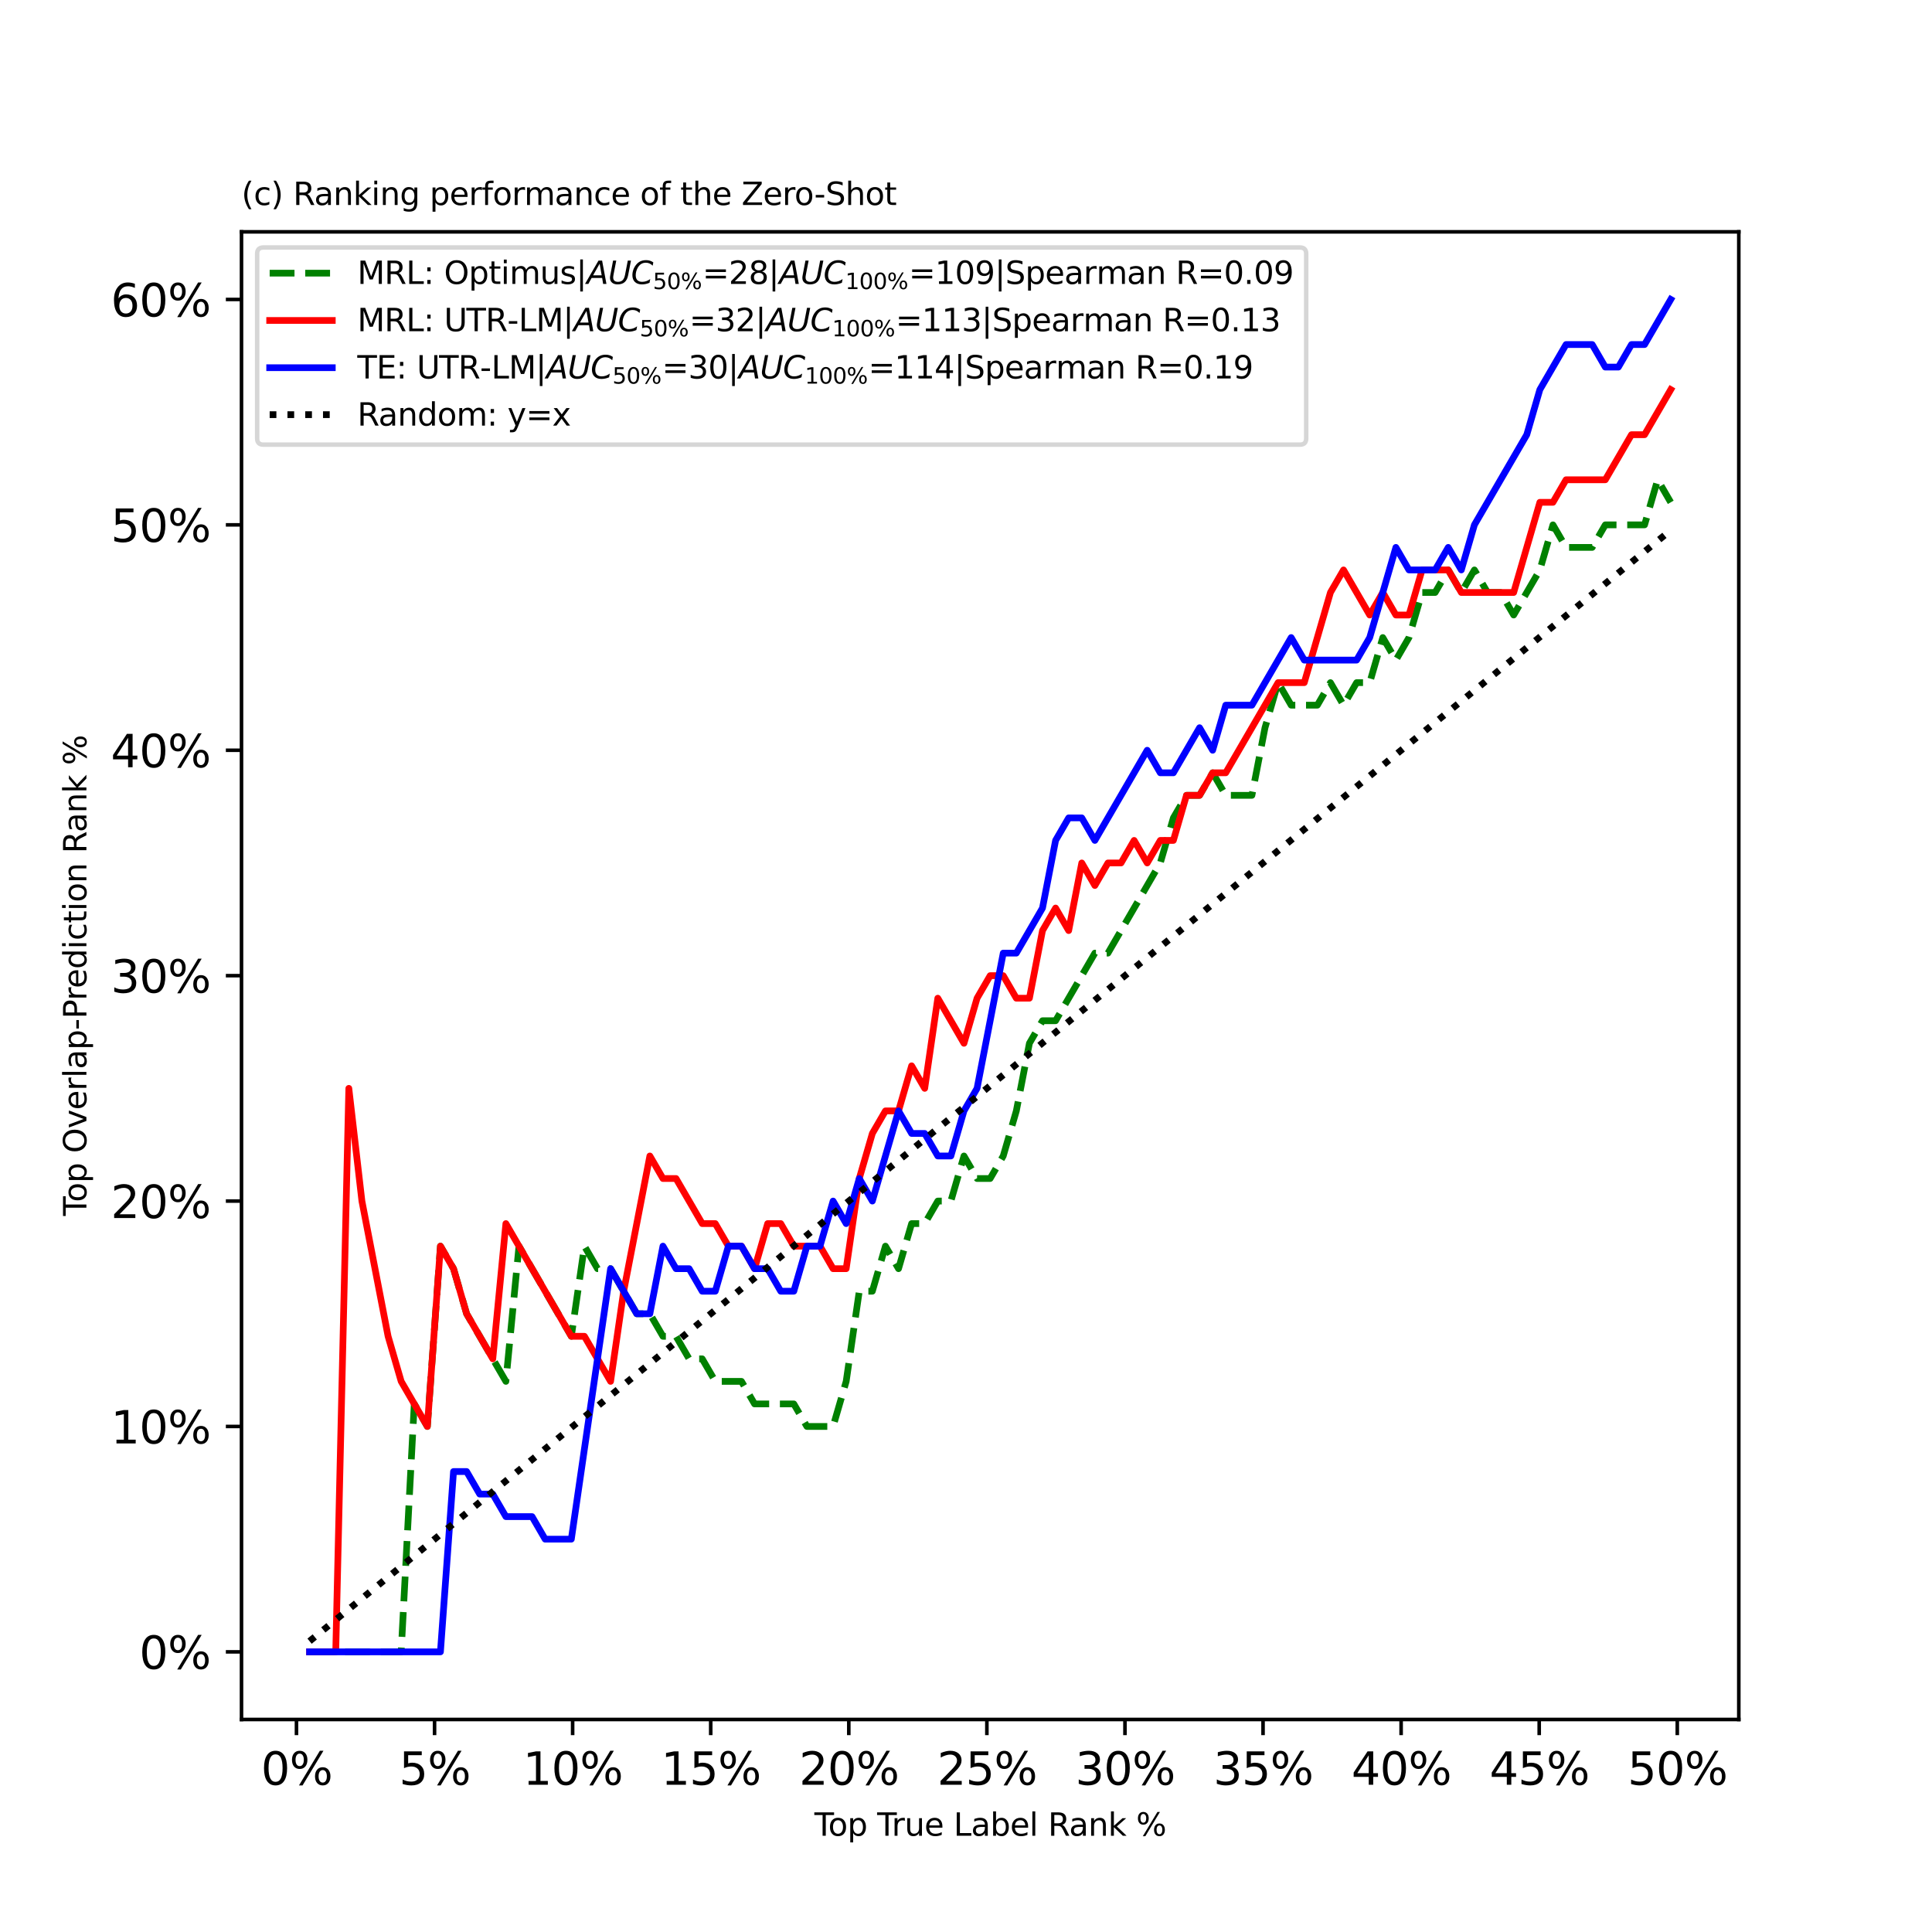 <?xml version="1.0" encoding="utf-8" standalone="no"?>
<!DOCTYPE svg PUBLIC "-//W3C//DTD SVG 1.1//EN"
  "http://www.w3.org/Graphics/SVG/1.1/DTD/svg11.dtd">
<svg xmlns:xlink="http://www.w3.org/1999/xlink" width="432pt" height="432pt" viewBox="0 0 432 432" xmlns="http://www.w3.org/2000/svg" version="1.1">
 <defs>
  <style type="text/css">*{stroke-linejoin: round; stroke-linecap: butt}</style>
 </defs>
 <g id="figure_1">
  <g id="patch_1">
   <path d="M 0 432 
L 432 432 
L 432 0 
L 0 0 
z
" style="fill: #ffffff"/>
  </g>
  <g id="axes_1">
   <g id="patch_2">
    <path d="M 54 384.48 
L 388.8 384.48 
L 388.8 51.84 
L 54 51.84 
z
" style="fill: #ffffff"/>
   </g>
   <g id="matplotlib.axis_1">
    <g id="xtick_1">
     <g id="line2d_1">
      <defs>
       <path id="m6f7ad801b4" d="M 0 0 
L 0 3.5 
" style="stroke: #000000; stroke-width: 0.8"/>
      </defs>
      <g>
       <use xlink:href="#m6f7ad801b4" x="66.292" y="384.48" style="stroke: #000000; stroke-width: 0.8"/>
      </g>
     </g>
     <g id="text_1">
      <!-- 0% -->
      <g transform="translate(58.36 399.078) scale(0.1 -0.1)">
       <defs>
        <path id="DejaVuSans-30" d="M 2034 4250 
Q 1547 4250 1301 3770 
Q 1056 3291 1056 2328 
Q 1056 1369 1301 889 
Q 1547 409 2034 409 
Q 2525 409 2770 889 
Q 3016 1369 3016 2328 
Q 3016 3291 2770 3770 
Q 2525 4250 2034 4250 
z
M 2034 4750 
Q 2819 4750 3233 4129 
Q 3647 3509 3647 2328 
Q 3647 1150 3233 529 
Q 2819 -91 2034 -91 
Q 1250 -91 836 529 
Q 422 1150 422 2328 
Q 422 3509 836 4129 
Q 1250 4750 2034 4750 
z
" transform="scale(0.016)"/>
        <path id="DejaVuSans-25" d="M 4653 2053 
Q 4381 2053 4226 1822 
Q 4072 1591 4072 1178 
Q 4072 772 4226 539 
Q 4381 306 4653 306 
Q 4919 306 5073 539 
Q 5228 772 5228 1178 
Q 5228 1588 5073 1820 
Q 4919 2053 4653 2053 
z
M 4653 2450 
Q 5147 2450 5437 2106 
Q 5728 1763 5728 1178 
Q 5728 594 5436 251 
Q 5144 -91 4653 -91 
Q 4153 -91 3862 251 
Q 3572 594 3572 1178 
Q 3572 1766 3864 2108 
Q 4156 2450 4653 2450 
z
M 1428 4353 
Q 1159 4353 1004 4120 
Q 850 3888 850 3481 
Q 850 3069 1003 2837 
Q 1156 2606 1428 2606 
Q 1700 2606 1854 2837 
Q 2009 3069 2009 3481 
Q 2009 3884 1853 4118 
Q 1697 4353 1428 4353 
z
M 4250 4750 
L 4750 4750 
L 1831 -91 
L 1331 -91 
L 4250 4750 
z
M 1428 4750 
Q 1922 4750 2215 4408 
Q 2509 4066 2509 3481 
Q 2509 2891 2217 2550 
Q 1925 2209 1428 2209 
Q 931 2209 642 2551 
Q 353 2894 353 3481 
Q 353 4063 643 4406 
Q 934 4750 1428 4750 
z
" transform="scale(0.016)"/>
       </defs>
       <use xlink:href="#DejaVuSans-30"/>
       <use xlink:href="#DejaVuSans-25" x="63.623"/>
      </g>
     </g>
    </g>
    <g id="xtick_2">
     <g id="line2d_2">
      <g>
       <use xlink:href="#m6f7ad801b4" x="97.167" y="384.48" style="stroke: #000000; stroke-width: 0.8"/>
      </g>
     </g>
     <g id="text_2">
      <!-- 5% -->
      <g transform="translate(89.235 399.078) scale(0.1 -0.1)">
       <defs>
        <path id="DejaVuSans-35" d="M 691 4666 
L 3169 4666 
L 3169 4134 
L 1269 4134 
L 1269 2991 
Q 1406 3038 1543 3061 
Q 1681 3084 1819 3084 
Q 2600 3084 3056 2656 
Q 3513 2228 3513 1497 
Q 3513 744 3044 326 
Q 2575 -91 1722 -91 
Q 1428 -91 1123 -41 
Q 819 9 494 109 
L 494 744 
Q 775 591 1075 516 
Q 1375 441 1709 441 
Q 2250 441 2565 725 
Q 2881 1009 2881 1497 
Q 2881 1984 2565 2268 
Q 2250 2553 1709 2553 
Q 1456 2553 1204 2497 
Q 953 2441 691 2322 
L 691 4666 
z
" transform="scale(0.016)"/>
       </defs>
       <use xlink:href="#DejaVuSans-35"/>
       <use xlink:href="#DejaVuSans-25" x="63.623"/>
      </g>
     </g>
    </g>
    <g id="xtick_3">
     <g id="line2d_3">
      <g>
       <use xlink:href="#m6f7ad801b4" x="128.042" y="384.48" style="stroke: #000000; stroke-width: 0.8"/>
      </g>
     </g>
     <g id="text_3">
      <!-- 10% -->
      <g transform="translate(116.929 399.078) scale(0.1 -0.1)">
       <defs>
        <path id="DejaVuSans-31" d="M 794 531 
L 1825 531 
L 1825 4091 
L 703 3866 
L 703 4441 
L 1819 4666 
L 2450 4666 
L 2450 531 
L 3481 531 
L 3481 0 
L 794 0 
L 794 531 
z
" transform="scale(0.016)"/>
       </defs>
       <use xlink:href="#DejaVuSans-31"/>
       <use xlink:href="#DejaVuSans-30" x="63.623"/>
       <use xlink:href="#DejaVuSans-25" x="127.246"/>
      </g>
     </g>
    </g>
    <g id="xtick_4">
     <g id="line2d_4">
      <g>
       <use xlink:href="#m6f7ad801b4" x="158.918" y="384.48" style="stroke: #000000; stroke-width: 0.8"/>
      </g>
     </g>
     <g id="text_4">
      <!-- 15% -->
      <g transform="translate(147.804 399.078) scale(0.1 -0.1)">
       <use xlink:href="#DejaVuSans-31"/>
       <use xlink:href="#DejaVuSans-35" x="63.623"/>
       <use xlink:href="#DejaVuSans-25" x="127.246"/>
      </g>
     </g>
    </g>
    <g id="xtick_5">
     <g id="line2d_5">
      <g>
       <use xlink:href="#m6f7ad801b4" x="189.793" y="384.48" style="stroke: #000000; stroke-width: 0.8"/>
      </g>
     </g>
     <g id="text_5">
      <!-- 20% -->
      <g transform="translate(178.68 399.078) scale(0.1 -0.1)">
       <defs>
        <path id="DejaVuSans-32" d="M 1228 531 
L 3431 531 
L 3431 0 
L 469 0 
L 469 531 
Q 828 903 1448 1529 
Q 2069 2156 2228 2338 
Q 2531 2678 2651 2914 
Q 2772 3150 2772 3378 
Q 2772 3750 2511 3984 
Q 2250 4219 1831 4219 
Q 1534 4219 1204 4116 
Q 875 4013 500 3803 
L 500 4441 
Q 881 4594 1212 4672 
Q 1544 4750 1819 4750 
Q 2544 4750 2975 4387 
Q 3406 4025 3406 3419 
Q 3406 3131 3298 2873 
Q 3191 2616 2906 2266 
Q 2828 2175 2409 1742 
Q 1991 1309 1228 531 
z
" transform="scale(0.016)"/>
       </defs>
       <use xlink:href="#DejaVuSans-32"/>
       <use xlink:href="#DejaVuSans-30" x="63.623"/>
       <use xlink:href="#DejaVuSans-25" x="127.246"/>
      </g>
     </g>
    </g>
    <g id="xtick_6">
     <g id="line2d_6">
      <g>
       <use xlink:href="#m6f7ad801b4" x="220.668" y="384.48" style="stroke: #000000; stroke-width: 0.8"/>
      </g>
     </g>
     <g id="text_6">
      <!-- 25% -->
      <g transform="translate(209.555 399.078) scale(0.1 -0.1)">
       <use xlink:href="#DejaVuSans-32"/>
       <use xlink:href="#DejaVuSans-35" x="63.623"/>
       <use xlink:href="#DejaVuSans-25" x="127.246"/>
      </g>
     </g>
    </g>
    <g id="xtick_7">
     <g id="line2d_7">
      <g>
       <use xlink:href="#m6f7ad801b4" x="251.544" y="384.48" style="stroke: #000000; stroke-width: 0.8"/>
      </g>
     </g>
     <g id="text_7">
      <!-- 30% -->
      <g transform="translate(240.43 399.078) scale(0.1 -0.1)">
       <defs>
        <path id="DejaVuSans-33" d="M 2597 2516 
Q 3050 2419 3304 2112 
Q 3559 1806 3559 1356 
Q 3559 666 3084 287 
Q 2609 -91 1734 -91 
Q 1441 -91 1130 -33 
Q 819 25 488 141 
L 488 750 
Q 750 597 1062 519 
Q 1375 441 1716 441 
Q 2309 441 2620 675 
Q 2931 909 2931 1356 
Q 2931 1769 2642 2001 
Q 2353 2234 1838 2234 
L 1294 2234 
L 1294 2753 
L 1863 2753 
Q 2328 2753 2575 2939 
Q 2822 3125 2822 3475 
Q 2822 3834 2567 4026 
Q 2313 4219 1838 4219 
Q 1578 4219 1281 4162 
Q 984 4106 628 3988 
L 628 4550 
Q 988 4650 1302 4700 
Q 1616 4750 1894 4750 
Q 2613 4750 3031 4423 
Q 3450 4097 3450 3541 
Q 3450 3153 3228 2886 
Q 3006 2619 2597 2516 
z
" transform="scale(0.016)"/>
       </defs>
       <use xlink:href="#DejaVuSans-33"/>
       <use xlink:href="#DejaVuSans-30" x="63.623"/>
       <use xlink:href="#DejaVuSans-25" x="127.246"/>
      </g>
     </g>
    </g>
    <g id="xtick_8">
     <g id="line2d_8">
      <g>
       <use xlink:href="#m6f7ad801b4" x="282.419" y="384.48" style="stroke: #000000; stroke-width: 0.8"/>
      </g>
     </g>
     <g id="text_8">
      <!-- 35% -->
      <g transform="translate(271.306 399.078) scale(0.1 -0.1)">
       <use xlink:href="#DejaVuSans-33"/>
       <use xlink:href="#DejaVuSans-35" x="63.623"/>
       <use xlink:href="#DejaVuSans-25" x="127.246"/>
      </g>
     </g>
    </g>
    <g id="xtick_9">
     <g id="line2d_9">
      <g>
       <use xlink:href="#m6f7ad801b4" x="313.294" y="384.48" style="stroke: #000000; stroke-width: 0.8"/>
      </g>
     </g>
     <g id="text_9">
      <!-- 40% -->
      <g transform="translate(302.181 399.078) scale(0.1 -0.1)">
       <defs>
        <path id="DejaVuSans-34" d="M 2419 4116 
L 825 1625 
L 2419 1625 
L 2419 4116 
z
M 2253 4666 
L 3047 4666 
L 3047 1625 
L 3713 1625 
L 3713 1100 
L 3047 1100 
L 3047 0 
L 2419 0 
L 2419 1100 
L 313 1100 
L 313 1709 
L 2253 4666 
z
" transform="scale(0.016)"/>
       </defs>
       <use xlink:href="#DejaVuSans-34"/>
       <use xlink:href="#DejaVuSans-30" x="63.623"/>
       <use xlink:href="#DejaVuSans-25" x="127.246"/>
      </g>
     </g>
    </g>
    <g id="xtick_10">
     <g id="line2d_10">
      <g>
       <use xlink:href="#m6f7ad801b4" x="344.17" y="384.48" style="stroke: #000000; stroke-width: 0.8"/>
      </g>
     </g>
     <g id="text_10">
      <!-- 45% -->
      <g transform="translate(333.056 399.078) scale(0.1 -0.1)">
       <use xlink:href="#DejaVuSans-34"/>
       <use xlink:href="#DejaVuSans-35" x="63.623"/>
       <use xlink:href="#DejaVuSans-25" x="127.246"/>
      </g>
     </g>
    </g>
    <g id="xtick_11">
     <g id="line2d_11">
      <g>
       <use xlink:href="#m6f7ad801b4" x="375.045" y="384.48" style="stroke: #000000; stroke-width: 0.8"/>
      </g>
     </g>
     <g id="text_11">
      <!-- 50% -->
      <g transform="translate(363.932 399.078) scale(0.1 -0.1)">
       <use xlink:href="#DejaVuSans-35"/>
       <use xlink:href="#DejaVuSans-30" x="63.623"/>
       <use xlink:href="#DejaVuSans-25" x="127.246"/>
      </g>
     </g>
    </g>
    <g id="text_12">
     <!-- Top True Label Rank % -->
     <g transform="translate(182.101 410.477) scale(0.07 -0.07)">
      <defs>
       <path id="DejaVuSans-54" d="M -19 4666 
L 3928 4666 
L 3928 4134 
L 2272 4134 
L 2272 0 
L 1638 0 
L 1638 4134 
L -19 4134 
L -19 4666 
z
" transform="scale(0.016)"/>
       <path id="DejaVuSans-6f" d="M 1959 3097 
Q 1497 3097 1228 2736 
Q 959 2375 959 1747 
Q 959 1119 1226 758 
Q 1494 397 1959 397 
Q 2419 397 2687 759 
Q 2956 1122 2956 1747 
Q 2956 2369 2687 2733 
Q 2419 3097 1959 3097 
z
M 1959 3584 
Q 2709 3584 3137 3096 
Q 3566 2609 3566 1747 
Q 3566 888 3137 398 
Q 2709 -91 1959 -91 
Q 1206 -91 779 398 
Q 353 888 353 1747 
Q 353 2609 779 3096 
Q 1206 3584 1959 3584 
z
" transform="scale(0.016)"/>
       <path id="DejaVuSans-70" d="M 1159 525 
L 1159 -1331 
L 581 -1331 
L 581 3500 
L 1159 3500 
L 1159 2969 
Q 1341 3281 1617 3432 
Q 1894 3584 2278 3584 
Q 2916 3584 3314 3078 
Q 3713 2572 3713 1747 
Q 3713 922 3314 415 
Q 2916 -91 2278 -91 
Q 1894 -91 1617 61 
Q 1341 213 1159 525 
z
M 3116 1747 
Q 3116 2381 2855 2742 
Q 2594 3103 2138 3103 
Q 1681 3103 1420 2742 
Q 1159 2381 1159 1747 
Q 1159 1113 1420 752 
Q 1681 391 2138 391 
Q 2594 391 2855 752 
Q 3116 1113 3116 1747 
z
" transform="scale(0.016)"/>
       <path id="DejaVuSans-20" transform="scale(0.016)"/>
       <path id="DejaVuSans-72" d="M 2631 2963 
Q 2534 3019 2420 3045 
Q 2306 3072 2169 3072 
Q 1681 3072 1420 2755 
Q 1159 2438 1159 1844 
L 1159 0 
L 581 0 
L 581 3500 
L 1159 3500 
L 1159 2956 
Q 1341 3275 1631 3429 
Q 1922 3584 2338 3584 
Q 2397 3584 2469 3576 
Q 2541 3569 2628 3553 
L 2631 2963 
z
" transform="scale(0.016)"/>
       <path id="DejaVuSans-75" d="M 544 1381 
L 544 3500 
L 1119 3500 
L 1119 1403 
Q 1119 906 1312 657 
Q 1506 409 1894 409 
Q 2359 409 2629 706 
Q 2900 1003 2900 1516 
L 2900 3500 
L 3475 3500 
L 3475 0 
L 2900 0 
L 2900 538 
Q 2691 219 2414 64 
Q 2138 -91 1772 -91 
Q 1169 -91 856 284 
Q 544 659 544 1381 
z
M 1991 3584 
L 1991 3584 
z
" transform="scale(0.016)"/>
       <path id="DejaVuSans-65" d="M 3597 1894 
L 3597 1613 
L 953 1613 
Q 991 1019 1311 708 
Q 1631 397 2203 397 
Q 2534 397 2845 478 
Q 3156 559 3463 722 
L 3463 178 
Q 3153 47 2828 -22 
Q 2503 -91 2169 -91 
Q 1331 -91 842 396 
Q 353 884 353 1716 
Q 353 2575 817 3079 
Q 1281 3584 2069 3584 
Q 2775 3584 3186 3129 
Q 3597 2675 3597 1894 
z
M 3022 2063 
Q 3016 2534 2758 2815 
Q 2500 3097 2075 3097 
Q 1594 3097 1305 2825 
Q 1016 2553 972 2059 
L 3022 2063 
z
" transform="scale(0.016)"/>
       <path id="DejaVuSans-4c" d="M 628 4666 
L 1259 4666 
L 1259 531 
L 3531 531 
L 3531 0 
L 628 0 
L 628 4666 
z
" transform="scale(0.016)"/>
       <path id="DejaVuSans-61" d="M 2194 1759 
Q 1497 1759 1228 1600 
Q 959 1441 959 1056 
Q 959 750 1161 570 
Q 1363 391 1709 391 
Q 2188 391 2477 730 
Q 2766 1069 2766 1631 
L 2766 1759 
L 2194 1759 
z
M 3341 1997 
L 3341 0 
L 2766 0 
L 2766 531 
Q 2569 213 2275 61 
Q 1981 -91 1556 -91 
Q 1019 -91 701 211 
Q 384 513 384 1019 
Q 384 1609 779 1909 
Q 1175 2209 1959 2209 
L 2766 2209 
L 2766 2266 
Q 2766 2663 2505 2880 
Q 2244 3097 1772 3097 
Q 1472 3097 1187 3025 
Q 903 2953 641 2809 
L 641 3341 
Q 956 3463 1253 3523 
Q 1550 3584 1831 3584 
Q 2591 3584 2966 3190 
Q 3341 2797 3341 1997 
z
" transform="scale(0.016)"/>
       <path id="DejaVuSans-62" d="M 3116 1747 
Q 3116 2381 2855 2742 
Q 2594 3103 2138 3103 
Q 1681 3103 1420 2742 
Q 1159 2381 1159 1747 
Q 1159 1113 1420 752 
Q 1681 391 2138 391 
Q 2594 391 2855 752 
Q 3116 1113 3116 1747 
z
M 1159 2969 
Q 1341 3281 1617 3432 
Q 1894 3584 2278 3584 
Q 2916 3584 3314 3078 
Q 3713 2572 3713 1747 
Q 3713 922 3314 415 
Q 2916 -91 2278 -91 
Q 1894 -91 1617 61 
Q 1341 213 1159 525 
L 1159 0 
L 581 0 
L 581 4863 
L 1159 4863 
L 1159 2969 
z
" transform="scale(0.016)"/>
       <path id="DejaVuSans-6c" d="M 603 4863 
L 1178 4863 
L 1178 0 
L 603 0 
L 603 4863 
z
" transform="scale(0.016)"/>
       <path id="DejaVuSans-52" d="M 2841 2188 
Q 3044 2119 3236 1894 
Q 3428 1669 3622 1275 
L 4263 0 
L 3584 0 
L 2988 1197 
Q 2756 1666 2539 1819 
Q 2322 1972 1947 1972 
L 1259 1972 
L 1259 0 
L 628 0 
L 628 4666 
L 2053 4666 
Q 2853 4666 3247 4331 
Q 3641 3997 3641 3322 
Q 3641 2881 3436 2590 
Q 3231 2300 2841 2188 
z
M 1259 4147 
L 1259 2491 
L 2053 2491 
Q 2509 2491 2742 2702 
Q 2975 2913 2975 3322 
Q 2975 3731 2742 3939 
Q 2509 4147 2053 4147 
L 1259 4147 
z
" transform="scale(0.016)"/>
       <path id="DejaVuSans-6e" d="M 3513 2113 
L 3513 0 
L 2938 0 
L 2938 2094 
Q 2938 2591 2744 2837 
Q 2550 3084 2163 3084 
Q 1697 3084 1428 2787 
Q 1159 2491 1159 1978 
L 1159 0 
L 581 0 
L 581 3500 
L 1159 3500 
L 1159 2956 
Q 1366 3272 1645 3428 
Q 1925 3584 2291 3584 
Q 2894 3584 3203 3211 
Q 3513 2838 3513 2113 
z
" transform="scale(0.016)"/>
       <path id="DejaVuSans-6b" d="M 581 4863 
L 1159 4863 
L 1159 1991 
L 2875 3500 
L 3609 3500 
L 1753 1863 
L 3688 0 
L 2938 0 
L 1159 1709 
L 1159 0 
L 581 0 
L 581 4863 
z
" transform="scale(0.016)"/>
      </defs>
      <use xlink:href="#DejaVuSans-54"/>
      <use xlink:href="#DejaVuSans-6f" x="44.084"/>
      <use xlink:href="#DejaVuSans-70" x="105.266"/>
      <use xlink:href="#DejaVuSans-20" x="168.742"/>
      <use xlink:href="#DejaVuSans-54" x="200.529"/>
      <use xlink:href="#DejaVuSans-72" x="246.863"/>
      <use xlink:href="#DejaVuSans-75" x="287.977"/>
      <use xlink:href="#DejaVuSans-65" x="351.355"/>
      <use xlink:href="#DejaVuSans-20" x="412.879"/>
      <use xlink:href="#DejaVuSans-4c" x="444.666"/>
      <use xlink:href="#DejaVuSans-61" x="500.379"/>
      <use xlink:href="#DejaVuSans-62" x="561.658"/>
      <use xlink:href="#DejaVuSans-65" x="625.135"/>
      <use xlink:href="#DejaVuSans-6c" x="686.658"/>
      <use xlink:href="#DejaVuSans-20" x="714.441"/>
      <use xlink:href="#DejaVuSans-52" x="746.229"/>
      <use xlink:href="#DejaVuSans-61" x="813.461"/>
      <use xlink:href="#DejaVuSans-6e" x="874.74"/>
      <use xlink:href="#DejaVuSans-6b" x="938.119"/>
      <use xlink:href="#DejaVuSans-20" x="996.029"/>
      <use xlink:href="#DejaVuSans-25" x="1027.816"/>
     </g>
    </g>
   </g>
   <g id="matplotlib.axis_2">
    <g id="ytick_1">
     <g id="line2d_12">
      <defs>
       <path id="m29a19bc149" d="M 0 0 
L -3.5 0 
" style="stroke: #000000; stroke-width: 0.8"/>
      </defs>
      <g>
       <use xlink:href="#m29a19bc149" x="54" y="369.36" style="stroke: #000000; stroke-width: 0.8"/>
      </g>
     </g>
     <g id="text_13">
      <!-- 0% -->
      <g transform="translate(31.136 373.159) scale(0.1 -0.1)">
       <use xlink:href="#DejaVuSans-30"/>
       <use xlink:href="#DejaVuSans-25" x="63.623"/>
      </g>
     </g>
    </g>
    <g id="ytick_2">
     <g id="line2d_13">
      <g>
       <use xlink:href="#m29a19bc149" x="54" y="318.96" style="stroke: #000000; stroke-width: 0.8"/>
      </g>
     </g>
     <g id="text_14">
      <!-- 10% -->
      <g transform="translate(24.773 322.759) scale(0.1 -0.1)">
       <use xlink:href="#DejaVuSans-31"/>
       <use xlink:href="#DejaVuSans-30" x="63.623"/>
       <use xlink:href="#DejaVuSans-25" x="127.246"/>
      </g>
     </g>
    </g>
    <g id="ytick_3">
     <g id="line2d_14">
      <g>
       <use xlink:href="#m29a19bc149" x="54" y="268.56" style="stroke: #000000; stroke-width: 0.8"/>
      </g>
     </g>
     <g id="text_15">
      <!-- 20% -->
      <g transform="translate(24.773 272.359) scale(0.1 -0.1)">
       <use xlink:href="#DejaVuSans-32"/>
       <use xlink:href="#DejaVuSans-30" x="63.623"/>
       <use xlink:href="#DejaVuSans-25" x="127.246"/>
      </g>
     </g>
    </g>
    <g id="ytick_4">
     <g id="line2d_15">
      <g>
       <use xlink:href="#m29a19bc149" x="54" y="218.16" style="stroke: #000000; stroke-width: 0.8"/>
      </g>
     </g>
     <g id="text_16">
      <!-- 30% -->
      <g transform="translate(24.773 221.959) scale(0.1 -0.1)">
       <use xlink:href="#DejaVuSans-33"/>
       <use xlink:href="#DejaVuSans-30" x="63.623"/>
       <use xlink:href="#DejaVuSans-25" x="127.246"/>
      </g>
     </g>
    </g>
    <g id="ytick_5">
     <g id="line2d_16">
      <g>
       <use xlink:href="#m29a19bc149" x="54" y="167.76" style="stroke: #000000; stroke-width: 0.8"/>
      </g>
     </g>
     <g id="text_17">
      <!-- 40% -->
      <g transform="translate(24.773 171.559) scale(0.1 -0.1)">
       <use xlink:href="#DejaVuSans-34"/>
       <use xlink:href="#DejaVuSans-30" x="63.623"/>
       <use xlink:href="#DejaVuSans-25" x="127.246"/>
      </g>
     </g>
    </g>
    <g id="ytick_6">
     <g id="line2d_17">
      <g>
       <use xlink:href="#m29a19bc149" x="54" y="117.36" style="stroke: #000000; stroke-width: 0.8"/>
      </g>
     </g>
     <g id="text_18">
      <!-- 50% -->
      <g transform="translate(24.773 121.159) scale(0.1 -0.1)">
       <use xlink:href="#DejaVuSans-35"/>
       <use xlink:href="#DejaVuSans-30" x="63.623"/>
       <use xlink:href="#DejaVuSans-25" x="127.246"/>
      </g>
     </g>
    </g>
    <g id="ytick_7">
     <g id="line2d_18">
      <g>
       <use xlink:href="#m29a19bc149" x="54" y="66.96" style="stroke: #000000; stroke-width: 0.8"/>
      </g>
     </g>
     <g id="text_19">
      <!-- 60% -->
      <g transform="translate(24.773 70.759) scale(0.1 -0.1)">
       <defs>
        <path id="DejaVuSans-36" d="M 2113 2584 
Q 1688 2584 1439 2293 
Q 1191 2003 1191 1497 
Q 1191 994 1439 701 
Q 1688 409 2113 409 
Q 2538 409 2786 701 
Q 3034 994 3034 1497 
Q 3034 2003 2786 2293 
Q 2538 2584 2113 2584 
z
M 3366 4563 
L 3366 3988 
Q 3128 4100 2886 4159 
Q 2644 4219 2406 4219 
Q 1781 4219 1451 3797 
Q 1122 3375 1075 2522 
Q 1259 2794 1537 2939 
Q 1816 3084 2150 3084 
Q 2853 3084 3261 2657 
Q 3669 2231 3669 1497 
Q 3669 778 3244 343 
Q 2819 -91 2113 -91 
Q 1303 -91 875 529 
Q 447 1150 447 2328 
Q 447 3434 972 4092 
Q 1497 4750 2381 4750 
Q 2619 4750 2861 4703 
Q 3103 4656 3366 4563 
z
" transform="scale(0.016)"/>
       </defs>
       <use xlink:href="#DejaVuSans-36"/>
       <use xlink:href="#DejaVuSans-30" x="63.623"/>
       <use xlink:href="#DejaVuSans-25" x="127.246"/>
      </g>
     </g>
    </g>
    <g id="text_20">
     <!-- Top Overlap-Prediction Rank % -->
     <g transform="translate(19.318 271.878) rotate(-90) scale(0.07 -0.07)">
      <defs>
       <path id="DejaVuSans-4f" d="M 2522 4238 
Q 1834 4238 1429 3725 
Q 1025 3213 1025 2328 
Q 1025 1447 1429 934 
Q 1834 422 2522 422 
Q 3209 422 3611 934 
Q 4013 1447 4013 2328 
Q 4013 3213 3611 3725 
Q 3209 4238 2522 4238 
z
M 2522 4750 
Q 3503 4750 4090 4092 
Q 4678 3434 4678 2328 
Q 4678 1225 4090 567 
Q 3503 -91 2522 -91 
Q 1538 -91 948 565 
Q 359 1222 359 2328 
Q 359 3434 948 4092 
Q 1538 4750 2522 4750 
z
" transform="scale(0.016)"/>
       <path id="DejaVuSans-76" d="M 191 3500 
L 800 3500 
L 1894 563 
L 2988 3500 
L 3597 3500 
L 2284 0 
L 1503 0 
L 191 3500 
z
" transform="scale(0.016)"/>
       <path id="DejaVuSans-2d" d="M 313 2009 
L 1997 2009 
L 1997 1497 
L 313 1497 
L 313 2009 
z
" transform="scale(0.016)"/>
       <path id="DejaVuSans-50" d="M 1259 4147 
L 1259 2394 
L 2053 2394 
Q 2494 2394 2734 2622 
Q 2975 2850 2975 3272 
Q 2975 3691 2734 3919 
Q 2494 4147 2053 4147 
L 1259 4147 
z
M 628 4666 
L 2053 4666 
Q 2838 4666 3239 4311 
Q 3641 3956 3641 3272 
Q 3641 2581 3239 2228 
Q 2838 1875 2053 1875 
L 1259 1875 
L 1259 0 
L 628 0 
L 628 4666 
z
" transform="scale(0.016)"/>
       <path id="DejaVuSans-64" d="M 2906 2969 
L 2906 4863 
L 3481 4863 
L 3481 0 
L 2906 0 
L 2906 525 
Q 2725 213 2448 61 
Q 2172 -91 1784 -91 
Q 1150 -91 751 415 
Q 353 922 353 1747 
Q 353 2572 751 3078 
Q 1150 3584 1784 3584 
Q 2172 3584 2448 3432 
Q 2725 3281 2906 2969 
z
M 947 1747 
Q 947 1113 1208 752 
Q 1469 391 1925 391 
Q 2381 391 2643 752 
Q 2906 1113 2906 1747 
Q 2906 2381 2643 2742 
Q 2381 3103 1925 3103 
Q 1469 3103 1208 2742 
Q 947 2381 947 1747 
z
" transform="scale(0.016)"/>
       <path id="DejaVuSans-69" d="M 603 3500 
L 1178 3500 
L 1178 0 
L 603 0 
L 603 3500 
z
M 603 4863 
L 1178 4863 
L 1178 4134 
L 603 4134 
L 603 4863 
z
" transform="scale(0.016)"/>
       <path id="DejaVuSans-63" d="M 3122 3366 
L 3122 2828 
Q 2878 2963 2633 3030 
Q 2388 3097 2138 3097 
Q 1578 3097 1268 2742 
Q 959 2388 959 1747 
Q 959 1106 1268 751 
Q 1578 397 2138 397 
Q 2388 397 2633 464 
Q 2878 531 3122 666 
L 3122 134 
Q 2881 22 2623 -34 
Q 2366 -91 2075 -91 
Q 1284 -91 818 406 
Q 353 903 353 1747 
Q 353 2603 823 3093 
Q 1294 3584 2113 3584 
Q 2378 3584 2631 3529 
Q 2884 3475 3122 3366 
z
" transform="scale(0.016)"/>
       <path id="DejaVuSans-74" d="M 1172 4494 
L 1172 3500 
L 2356 3500 
L 2356 3053 
L 1172 3053 
L 1172 1153 
Q 1172 725 1289 603 
Q 1406 481 1766 481 
L 2356 481 
L 2356 0 
L 1766 0 
Q 1100 0 847 248 
Q 594 497 594 1153 
L 594 3053 
L 172 3053 
L 172 3500 
L 594 3500 
L 594 4494 
L 1172 4494 
z
" transform="scale(0.016)"/>
      </defs>
      <use xlink:href="#DejaVuSans-54"/>
      <use xlink:href="#DejaVuSans-6f" x="44.084"/>
      <use xlink:href="#DejaVuSans-70" x="105.266"/>
      <use xlink:href="#DejaVuSans-20" x="168.742"/>
      <use xlink:href="#DejaVuSans-4f" x="200.529"/>
      <use xlink:href="#DejaVuSans-76" x="279.24"/>
      <use xlink:href="#DejaVuSans-65" x="338.42"/>
      <use xlink:href="#DejaVuSans-72" x="399.943"/>
      <use xlink:href="#DejaVuSans-6c" x="441.057"/>
      <use xlink:href="#DejaVuSans-61" x="468.84"/>
      <use xlink:href="#DejaVuSans-70" x="530.119"/>
      <use xlink:href="#DejaVuSans-2d" x="593.596"/>
      <use xlink:href="#DejaVuSans-50" x="629.68"/>
      <use xlink:href="#DejaVuSans-72" x="688.232"/>
      <use xlink:href="#DejaVuSans-65" x="727.096"/>
      <use xlink:href="#DejaVuSans-64" x="788.619"/>
      <use xlink:href="#DejaVuSans-69" x="852.096"/>
      <use xlink:href="#DejaVuSans-63" x="879.879"/>
      <use xlink:href="#DejaVuSans-74" x="934.859"/>
      <use xlink:href="#DejaVuSans-69" x="974.068"/>
      <use xlink:href="#DejaVuSans-6f" x="1001.852"/>
      <use xlink:href="#DejaVuSans-6e" x="1063.033"/>
      <use xlink:href="#DejaVuSans-20" x="1126.412"/>
      <use xlink:href="#DejaVuSans-52" x="1158.199"/>
      <use xlink:href="#DejaVuSans-61" x="1225.432"/>
      <use xlink:href="#DejaVuSans-6e" x="1286.711"/>
      <use xlink:href="#DejaVuSans-6b" x="1350.09"/>
      <use xlink:href="#DejaVuSans-20" x="1408"/>
      <use xlink:href="#DejaVuSans-25" x="1439.787"/>
     </g>
    </g>
   </g>
   <g id="line2d_19">
    <path d="M 69.218 369.36 
L 72.145 369.36 
L 75.071 369.36 
L 77.998 369.36 
L 80.924 369.36 
L 83.851 369.36 
L 86.778 369.36 
L 89.704 369.36 
L 92.631 313.92 
L 95.557 318.96 
L 98.484 278.64 
L 101.41 283.68 
L 104.337 293.76 
L 107.264 298.8 
L 110.19 303.84 
L 113.117 308.88 
L 116.043 278.64 
L 118.97 283.68 
L 121.897 288.72 
L 124.823 293.76 
L 127.75 298.8 
L 130.676 278.64 
L 133.603 283.68 
L 136.529 283.68 
L 139.456 288.72 
L 142.383 293.76 
L 145.309 293.76 
L 148.236 298.8 
L 151.162 298.8 
L 154.089 303.84 
L 157.015 303.84 
L 159.942 308.88 
L 162.869 308.88 
L 165.795 308.88 
L 168.722 313.92 
L 171.648 313.92 
L 174.575 313.92 
L 177.501 313.92 
L 180.428 318.96 
L 183.355 318.96 
L 186.281 318.96 
L 189.208 308.88 
L 192.134 288.72 
L 195.061 288.72 
L 197.987 278.64 
L 200.914 283.68 
L 203.841 273.6 
L 206.767 273.6 
L 209.694 268.56 
L 212.62 268.56 
L 215.547 258.48 
L 218.473 263.52 
L 221.4 263.52 
L 224.327 258.48 
L 227.253 248.4 
L 230.18 233.28 
L 233.106 228.24 
L 236.033 228.24 
L 238.959 223.2 
L 241.886 218.16 
L 244.813 213.12 
L 247.739 213.12 
L 250.666 208.08 
L 253.592 203.04 
L 256.519 198 
L 259.445 192.96 
L 262.372 182.88 
L 265.299 177.84 
L 268.225 177.84 
L 271.152 172.8 
L 274.078 177.84 
L 277.005 177.84 
L 279.931 177.84 
L 282.858 162.72 
L 285.785 152.64 
L 288.711 157.68 
L 291.638 157.68 
L 294.564 157.68 
L 297.491 152.64 
L 300.417 157.68 
L 303.344 152.64 
L 306.271 152.64 
L 309.197 142.56 
L 312.124 147.6 
L 315.05 142.56 
L 317.977 132.48 
L 320.903 132.48 
L 323.83 127.44 
L 326.757 132.48 
L 329.683 127.44 
L 332.61 132.48 
L 335.536 132.48 
L 338.463 137.52 
L 341.39 132.48 
L 344.316 127.44 
L 347.243 117.36 
L 350.169 122.4 
L 353.096 122.4 
L 356.022 122.4 
L 358.949 117.36 
L 361.876 117.36 
L 364.802 117.36 
L 367.729 117.36 
L 370.655 107.28 
L 373.582 112.32 
" clip-path="url(#p99d3c8762e)" style="fill: none; stroke-dasharray: 5.55,2.4; stroke-dashoffset: 0; stroke: #008000; stroke-width: 1.5"/>
   </g>
   <g id="line2d_20">
    <path d="M 69.218 369.36 
L 72.145 369.36 
L 75.071 369.36 
L 77.998 243.36 
L 80.924 268.56 
L 83.851 283.68 
L 86.778 298.8 
L 89.704 308.88 
L 92.631 313.92 
L 95.557 318.96 
L 98.484 278.64 
L 101.41 283.68 
L 104.337 293.76 
L 107.264 298.8 
L 110.19 303.84 
L 113.117 273.6 
L 116.043 278.64 
L 118.97 283.68 
L 121.897 288.72 
L 124.823 293.76 
L 127.75 298.8 
L 130.676 298.8 
L 133.603 303.84 
L 136.529 308.88 
L 139.456 288.72 
L 142.383 273.6 
L 145.309 258.48 
L 148.236 263.52 
L 151.162 263.52 
L 154.089 268.56 
L 157.015 273.6 
L 159.942 273.6 
L 162.869 278.64 
L 165.795 278.64 
L 168.722 283.68 
L 171.648 273.6 
L 174.575 273.6 
L 177.501 278.64 
L 180.428 278.64 
L 183.355 278.64 
L 186.281 283.68 
L 189.208 283.68 
L 192.134 263.52 
L 195.061 253.44 
L 197.987 248.4 
L 200.914 248.4 
L 203.841 238.32 
L 206.767 243.36 
L 209.694 223.2 
L 212.62 228.24 
L 215.547 233.28 
L 218.473 223.2 
L 221.4 218.16 
L 224.327 218.16 
L 227.253 223.2 
L 230.18 223.2 
L 233.106 208.08 
L 236.033 203.04 
L 238.959 208.08 
L 241.886 192.96 
L 244.813 198 
L 247.739 192.96 
L 250.666 192.96 
L 253.592 187.92 
L 256.519 192.96 
L 259.445 187.92 
L 262.372 187.92 
L 265.299 177.84 
L 268.225 177.84 
L 271.152 172.8 
L 274.078 172.8 
L 277.005 167.76 
L 279.931 162.72 
L 282.858 157.68 
L 285.785 152.64 
L 288.711 152.64 
L 291.638 152.64 
L 294.564 142.56 
L 297.491 132.48 
L 300.417 127.44 
L 303.344 132.48 
L 306.271 137.52 
L 309.197 132.48 
L 312.124 137.52 
L 315.05 137.52 
L 317.977 127.44 
L 320.903 127.44 
L 323.83 127.44 
L 326.757 132.48 
L 329.683 132.48 
L 332.61 132.48 
L 335.536 132.48 
L 338.463 132.48 
L 341.39 122.4 
L 344.316 112.32 
L 347.243 112.32 
L 350.169 107.28 
L 353.096 107.28 
L 356.022 107.28 
L 358.949 107.28 
L 361.876 102.24 
L 364.802 97.2 
L 367.729 97.2 
L 370.655 92.16 
L 373.582 87.12 
" clip-path="url(#p99d3c8762e)" style="fill: none; stroke: #ff0000; stroke-width: 1.5; stroke-linecap: square"/>
   </g>
   <g id="line2d_21">
    <path d="M 69.218 369.36 
L 72.145 369.36 
L 75.071 369.36 
L 77.998 369.36 
L 80.924 369.36 
L 83.851 369.36 
L 86.778 369.36 
L 89.704 369.36 
L 92.631 369.36 
L 95.557 369.36 
L 98.484 369.36 
L 101.41 329.04 
L 104.337 329.04 
L 107.264 334.08 
L 110.19 334.08 
L 113.117 339.12 
L 116.043 339.12 
L 118.97 339.12 
L 121.897 344.16 
L 124.823 344.16 
L 127.75 344.16 
L 130.676 324 
L 133.603 303.84 
L 136.529 283.68 
L 139.456 288.72 
L 142.383 293.76 
L 145.309 293.76 
L 148.236 278.64 
L 151.162 283.68 
L 154.089 283.68 
L 157.015 288.72 
L 159.942 288.72 
L 162.869 278.64 
L 165.795 278.64 
L 168.722 283.68 
L 171.648 283.68 
L 174.575 288.72 
L 177.501 288.72 
L 180.428 278.64 
L 183.355 278.64 
L 186.281 268.56 
L 189.208 273.6 
L 192.134 263.52 
L 195.061 268.56 
L 197.987 258.48 
L 200.914 248.4 
L 203.841 253.44 
L 206.767 253.44 
L 209.694 258.48 
L 212.62 258.48 
L 215.547 248.4 
L 218.473 243.36 
L 221.4 228.24 
L 224.327 213.12 
L 227.253 213.12 
L 230.18 208.08 
L 233.106 203.04 
L 236.033 187.92 
L 238.959 182.88 
L 241.886 182.88 
L 244.813 187.92 
L 247.739 182.88 
L 250.666 177.84 
L 253.592 172.8 
L 256.519 167.76 
L 259.445 172.8 
L 262.372 172.8 
L 265.299 167.76 
L 268.225 162.72 
L 271.152 167.76 
L 274.078 157.68 
L 277.005 157.68 
L 279.931 157.68 
L 282.858 152.64 
L 285.785 147.6 
L 288.711 142.56 
L 291.638 147.6 
L 294.564 147.6 
L 297.491 147.6 
L 300.417 147.6 
L 303.344 147.6 
L 306.271 142.56 
L 309.197 132.48 
L 312.124 122.4 
L 315.05 127.44 
L 317.977 127.44 
L 320.903 127.44 
L 323.83 122.4 
L 326.757 127.44 
L 329.683 117.36 
L 332.61 112.32 
L 335.536 107.28 
L 338.463 102.24 
L 341.39 97.2 
L 344.316 87.12 
L 347.243 82.08 
L 350.169 77.04 
L 353.096 77.04 
L 356.022 77.04 
L 358.949 82.08 
L 361.876 82.08 
L 364.802 77.04 
L 367.729 77.04 
L 370.655 72 
L 373.582 66.96 
" clip-path="url(#p99d3c8762e)" style="fill: none; stroke: #0000ff; stroke-width: 1.5; stroke-linecap: square"/>
   </g>
   <g id="line2d_22">
    <path d="M 69.218 366.971 
L 72.145 364.583 
L 75.071 362.194 
L 77.998 359.805 
L 80.924 357.417 
L 83.851 355.028 
L 86.778 352.64 
L 89.704 350.251 
L 92.631 347.862 
L 95.557 345.474 
L 98.484 343.085 
L 101.41 340.696 
L 104.337 338.308 
L 107.264 335.919 
L 110.19 333.531 
L 113.117 331.142 
L 116.043 328.753 
L 118.97 326.365 
L 121.897 323.976 
L 124.823 321.587 
L 127.75 319.199 
L 130.676 316.81 
L 133.603 314.422 
L 136.529 312.033 
L 139.456 309.644 
L 142.383 307.256 
L 145.309 304.867 
L 148.236 302.478 
L 151.162 300.09 
L 154.089 297.701 
L 157.015 295.313 
L 159.942 292.924 
L 162.869 290.535 
L 165.795 288.147 
L 168.722 285.758 
L 171.648 283.369 
L 174.575 280.981 
L 177.501 278.592 
L 180.428 276.204 
L 183.355 273.815 
L 186.281 271.426 
L 189.208 269.038 
L 192.134 266.649 
L 195.061 264.26 
L 197.987 261.872 
L 200.914 259.483 
L 203.841 257.095 
L 206.767 254.706 
L 209.694 252.317 
L 212.62 249.929 
L 215.547 247.54 
L 218.473 245.151 
L 221.4 242.763 
L 224.327 240.374 
L 227.253 237.986 
L 230.18 235.597 
L 233.106 233.208 
L 236.033 230.82 
L 238.959 228.431 
L 241.886 226.042 
L 244.813 223.654 
L 247.739 221.265 
L 250.666 218.877 
L 253.592 216.488 
L 256.519 214.099 
L 259.445 211.711 
L 262.372 209.322 
L 265.299 206.933 
L 268.225 204.545 
L 271.152 202.156 
L 274.078 199.768 
L 277.005 197.379 
L 279.931 194.99 
L 282.858 192.602 
L 285.785 190.213 
L 288.711 187.824 
L 291.638 185.436 
L 294.564 183.047 
L 297.491 180.659 
L 300.417 178.27 
L 303.344 175.881 
L 306.271 173.493 
L 309.197 171.104 
L 312.124 168.715 
L 315.05 166.327 
L 317.977 163.938 
L 320.903 161.55 
L 323.83 159.161 
L 326.757 156.772 
L 329.683 154.384 
L 332.61 151.995 
L 335.536 149.606 
L 338.463 147.218 
L 341.39 144.829 
L 344.316 142.441 
L 347.243 140.052 
L 350.169 137.663 
L 353.096 135.275 
L 356.022 132.886 
L 358.949 130.497 
L 361.876 128.109 
L 364.802 125.72 
L 367.729 123.332 
L 370.655 120.943 
L 373.582 118.554 
" clip-path="url(#p99d3c8762e)" style="fill: none; stroke-dasharray: 1.5,2.475; stroke-dashoffset: 0; stroke: #000000; stroke-width: 1.5"/>
   </g>
   <g id="patch_3">
    <path d="M 54 384.48 
L 54 51.84 
" style="fill: none; stroke: #000000; stroke-width: 0.8; stroke-linejoin: miter; stroke-linecap: square"/>
   </g>
   <g id="patch_4">
    <path d="M 388.8 384.48 
L 388.8 51.84 
" style="fill: none; stroke: #000000; stroke-width: 0.8; stroke-linejoin: miter; stroke-linecap: square"/>
   </g>
   <g id="patch_5">
    <path d="M 54 384.48 
L 388.8 384.48 
" style="fill: none; stroke: #000000; stroke-width: 0.8; stroke-linejoin: miter; stroke-linecap: square"/>
   </g>
   <g id="patch_6">
    <path d="M 54 51.84 
L 388.8 51.84 
" style="fill: none; stroke: #000000; stroke-width: 0.8; stroke-linejoin: miter; stroke-linecap: square"/>
   </g>
   <g id="text_21">
    <!-- (c) Ranking performance of the Zero-Shot -->
    <g transform="translate(54 45.84) scale(0.07 -0.07)">
     <defs>
      <path id="DejaVuSans-28" d="M 1984 4856 
Q 1566 4138 1362 3434 
Q 1159 2731 1159 2009 
Q 1159 1288 1364 580 
Q 1569 -128 1984 -844 
L 1484 -844 
Q 1016 -109 783 600 
Q 550 1309 550 2009 
Q 550 2706 781 3412 
Q 1013 4119 1484 4856 
L 1984 4856 
z
" transform="scale(0.016)"/>
      <path id="DejaVuSans-29" d="M 513 4856 
L 1013 4856 
Q 1481 4119 1714 3412 
Q 1947 2706 1947 2009 
Q 1947 1309 1714 600 
Q 1481 -109 1013 -844 
L 513 -844 
Q 928 -128 1133 580 
Q 1338 1288 1338 2009 
Q 1338 2731 1133 3434 
Q 928 4138 513 4856 
z
" transform="scale(0.016)"/>
      <path id="DejaVuSans-67" d="M 2906 1791 
Q 2906 2416 2648 2759 
Q 2391 3103 1925 3103 
Q 1463 3103 1205 2759 
Q 947 2416 947 1791 
Q 947 1169 1205 825 
Q 1463 481 1925 481 
Q 2391 481 2648 825 
Q 2906 1169 2906 1791 
z
M 3481 434 
Q 3481 -459 3084 -895 
Q 2688 -1331 1869 -1331 
Q 1566 -1331 1297 -1286 
Q 1028 -1241 775 -1147 
L 775 -588 
Q 1028 -725 1275 -790 
Q 1522 -856 1778 -856 
Q 2344 -856 2625 -561 
Q 2906 -266 2906 331 
L 2906 616 
Q 2728 306 2450 153 
Q 2172 0 1784 0 
Q 1141 0 747 490 
Q 353 981 353 1791 
Q 353 2603 747 3093 
Q 1141 3584 1784 3584 
Q 2172 3584 2450 3431 
Q 2728 3278 2906 2969 
L 2906 3500 
L 3481 3500 
L 3481 434 
z
" transform="scale(0.016)"/>
      <path id="DejaVuSans-66" d="M 2375 4863 
L 2375 4384 
L 1825 4384 
Q 1516 4384 1395 4259 
Q 1275 4134 1275 3809 
L 1275 3500 
L 2222 3500 
L 2222 3053 
L 1275 3053 
L 1275 0 
L 697 0 
L 697 3053 
L 147 3053 
L 147 3500 
L 697 3500 
L 697 3744 
Q 697 4328 969 4595 
Q 1241 4863 1831 4863 
L 2375 4863 
z
" transform="scale(0.016)"/>
      <path id="DejaVuSans-6d" d="M 3328 2828 
Q 3544 3216 3844 3400 
Q 4144 3584 4550 3584 
Q 5097 3584 5394 3201 
Q 5691 2819 5691 2113 
L 5691 0 
L 5113 0 
L 5113 2094 
Q 5113 2597 4934 2840 
Q 4756 3084 4391 3084 
Q 3944 3084 3684 2787 
Q 3425 2491 3425 1978 
L 3425 0 
L 2847 0 
L 2847 2094 
Q 2847 2600 2669 2842 
Q 2491 3084 2119 3084 
Q 1678 3084 1418 2786 
Q 1159 2488 1159 1978 
L 1159 0 
L 581 0 
L 581 3500 
L 1159 3500 
L 1159 2956 
Q 1356 3278 1631 3431 
Q 1906 3584 2284 3584 
Q 2666 3584 2933 3390 
Q 3200 3197 3328 2828 
z
" transform="scale(0.016)"/>
      <path id="DejaVuSans-68" d="M 3513 2113 
L 3513 0 
L 2938 0 
L 2938 2094 
Q 2938 2591 2744 2837 
Q 2550 3084 2163 3084 
Q 1697 3084 1428 2787 
Q 1159 2491 1159 1978 
L 1159 0 
L 581 0 
L 581 4863 
L 1159 4863 
L 1159 2956 
Q 1366 3272 1645 3428 
Q 1925 3584 2291 3584 
Q 2894 3584 3203 3211 
Q 3513 2838 3513 2113 
z
" transform="scale(0.016)"/>
      <path id="DejaVuSans-5a" d="M 359 4666 
L 4025 4666 
L 4025 4184 
L 1075 531 
L 4097 531 
L 4097 0 
L 288 0 
L 288 481 
L 3238 4134 
L 359 4134 
L 359 4666 
z
" transform="scale(0.016)"/>
      <path id="DejaVuSans-53" d="M 3425 4513 
L 3425 3897 
Q 3066 4069 2747 4153 
Q 2428 4238 2131 4238 
Q 1616 4238 1336 4038 
Q 1056 3838 1056 3469 
Q 1056 3159 1242 3001 
Q 1428 2844 1947 2747 
L 2328 2669 
Q 3034 2534 3370 2195 
Q 3706 1856 3706 1288 
Q 3706 609 3251 259 
Q 2797 -91 1919 -91 
Q 1588 -91 1214 -16 
Q 841 59 441 206 
L 441 856 
Q 825 641 1194 531 
Q 1563 422 1919 422 
Q 2459 422 2753 634 
Q 3047 847 3047 1241 
Q 3047 1584 2836 1778 
Q 2625 1972 2144 2069 
L 1759 2144 
Q 1053 2284 737 2584 
Q 422 2884 422 3419 
Q 422 4038 858 4394 
Q 1294 4750 2059 4750 
Q 2388 4750 2728 4690 
Q 3069 4631 3425 4513 
z
" transform="scale(0.016)"/>
     </defs>
     <use xlink:href="#DejaVuSans-28"/>
     <use xlink:href="#DejaVuSans-63" x="39.014"/>
     <use xlink:href="#DejaVuSans-29" x="93.994"/>
     <use xlink:href="#DejaVuSans-20" x="133.008"/>
     <use xlink:href="#DejaVuSans-52" x="164.795"/>
     <use xlink:href="#DejaVuSans-61" x="232.027"/>
     <use xlink:href="#DejaVuSans-6e" x="293.307"/>
     <use xlink:href="#DejaVuSans-6b" x="356.686"/>
     <use xlink:href="#DejaVuSans-69" x="414.596"/>
     <use xlink:href="#DejaVuSans-6e" x="442.379"/>
     <use xlink:href="#DejaVuSans-67" x="505.758"/>
     <use xlink:href="#DejaVuSans-20" x="569.234"/>
     <use xlink:href="#DejaVuSans-70" x="601.021"/>
     <use xlink:href="#DejaVuSans-65" x="664.498"/>
     <use xlink:href="#DejaVuSans-72" x="726.021"/>
     <use xlink:href="#DejaVuSans-66" x="767.135"/>
     <use xlink:href="#DejaVuSans-6f" x="802.34"/>
     <use xlink:href="#DejaVuSans-72" x="863.521"/>
     <use xlink:href="#DejaVuSans-6d" x="902.885"/>
     <use xlink:href="#DejaVuSans-61" x="1000.297"/>
     <use xlink:href="#DejaVuSans-6e" x="1061.576"/>
     <use xlink:href="#DejaVuSans-63" x="1124.955"/>
     <use xlink:href="#DejaVuSans-65" x="1179.936"/>
     <use xlink:href="#DejaVuSans-20" x="1241.459"/>
     <use xlink:href="#DejaVuSans-6f" x="1273.246"/>
     <use xlink:href="#DejaVuSans-66" x="1334.428"/>
     <use xlink:href="#DejaVuSans-20" x="1369.633"/>
     <use xlink:href="#DejaVuSans-74" x="1401.42"/>
     <use xlink:href="#DejaVuSans-68" x="1440.629"/>
     <use xlink:href="#DejaVuSans-65" x="1504.008"/>
     <use xlink:href="#DejaVuSans-20" x="1565.531"/>
     <use xlink:href="#DejaVuSans-5a" x="1597.318"/>
     <use xlink:href="#DejaVuSans-65" x="1665.824"/>
     <use xlink:href="#DejaVuSans-72" x="1727.348"/>
     <use xlink:href="#DejaVuSans-6f" x="1766.211"/>
     <use xlink:href="#DejaVuSans-2d" x="1829.268"/>
     <use xlink:href="#DejaVuSans-53" x="1865.352"/>
     <use xlink:href="#DejaVuSans-68" x="1928.828"/>
     <use xlink:href="#DejaVuSans-6f" x="1992.207"/>
     <use xlink:href="#DejaVuSans-74" x="2053.389"/>
    </g>
   </g>
   <g id="legend_1">
    <g id="patch_7">
     <path d="M 58.9 99.425 
L 290.67 99.425 
Q 292.07 99.425 292.07 98.025 
L 292.07 56.74 
Q 292.07 55.34 290.67 55.34 
L 58.9 55.34 
Q 57.5 55.34 57.5 56.74 
L 57.5 98.025 
Q 57.5 99.425 58.9 99.425 
z
" style="fill: #ffffff; opacity: 0.8; stroke: #cccccc; stroke-linejoin: miter"/>
    </g>
    <g id="line2d_23">
     <path d="M 60.3 61.08 
L 67.3 61.08 
L 74.3 61.08 
" style="fill: none; stroke-dasharray: 5.55,2.4; stroke-dashoffset: 0; stroke: #008000; stroke-width: 1.5"/>
    </g>
    <g id="text_22">
     <!-- MRL: Optimus|${AUC_{50\%}}$=28|${AUC_{100\%}}$=109|Spearman R=0.09 -->
     <g transform="translate(79.9 63.53) scale(0.07 -0.07)">
      <defs>
       <path id="DejaVuSans-4d" d="M 628 4666 
L 1569 4666 
L 2759 1491 
L 3956 4666 
L 4897 4666 
L 4897 0 
L 4281 0 
L 4281 4097 
L 3078 897 
L 2444 897 
L 1241 4097 
L 1241 0 
L 628 0 
L 628 4666 
z
" transform="scale(0.016)"/>
       <path id="DejaVuSans-3a" d="M 750 794 
L 1409 794 
L 1409 0 
L 750 0 
L 750 794 
z
M 750 3309 
L 1409 3309 
L 1409 2516 
L 750 2516 
L 750 3309 
z
" transform="scale(0.016)"/>
       <path id="DejaVuSans-73" d="M 2834 3397 
L 2834 2853 
Q 2591 2978 2328 3040 
Q 2066 3103 1784 3103 
Q 1356 3103 1142 2972 
Q 928 2841 928 2578 
Q 928 2378 1081 2264 
Q 1234 2150 1697 2047 
L 1894 2003 
Q 2506 1872 2764 1633 
Q 3022 1394 3022 966 
Q 3022 478 2636 193 
Q 2250 -91 1575 -91 
Q 1294 -91 989 -36 
Q 684 19 347 128 
L 347 722 
Q 666 556 975 473 
Q 1284 391 1588 391 
Q 1994 391 2212 530 
Q 2431 669 2431 922 
Q 2431 1156 2273 1281 
Q 2116 1406 1581 1522 
L 1381 1569 
Q 847 1681 609 1914 
Q 372 2147 372 2553 
Q 372 3047 722 3315 
Q 1072 3584 1716 3584 
Q 2034 3584 2315 3537 
Q 2597 3491 2834 3397 
z
" transform="scale(0.016)"/>
       <path id="DejaVuSans-7c" d="M 1344 4891 
L 1344 -1509 
L 813 -1509 
L 813 4891 
L 1344 4891 
z
" transform="scale(0.016)"/>
       <path id="DejaVuSans-Oblique-41" d="M 2356 4666 
L 3072 4666 
L 3938 0 
L 3278 0 
L 3084 1197 
L 984 1197 
L 325 0 
L -341 0 
L 2356 4666 
z
M 2584 4044 
L 1275 1722 
L 2988 1722 
L 2584 4044 
z
" transform="scale(0.016)"/>
       <path id="DejaVuSans-Oblique-55" d="M 991 4666 
L 1625 4666 
L 1075 1831 
Q 1041 1641 1027 1517 
Q 1013 1394 1013 1300 
Q 1013 869 1253 645 
Q 1494 422 1959 422 
Q 2563 422 2898 753 
Q 3234 1084 3378 1831 
L 3928 4666 
L 4563 4666 
L 4000 1753 
Q 3816 809 3300 359 
Q 2784 -91 1888 -91 
Q 1188 -91 780 261 
Q 372 613 372 1216 
Q 372 1325 387 1461 
Q 403 1597 434 1753 
L 991 4666 
z
" transform="scale(0.016)"/>
       <path id="DejaVuSans-Oblique-43" d="M 4447 4306 
L 4319 3641 
Q 4019 3944 3683 4091 
Q 3347 4238 2956 4238 
Q 2422 4238 2017 3981 
Q 1613 3725 1319 3200 
Q 1131 2863 1032 2486 
Q 934 2109 934 1728 
Q 934 1091 1264 756 
Q 1594 422 2222 422 
Q 2656 422 3056 561 
Q 3456 700 3834 978 
L 3688 231 
Q 3316 72 2936 -9 
Q 2556 -91 2175 -91 
Q 1278 -91 773 396 
Q 269 884 269 1753 
Q 269 2309 461 2846 
Q 653 3384 1013 3828 
Q 1394 4300 1883 4525 
Q 2372 4750 3022 4750 
Q 3422 4750 3780 4639 
Q 4138 4528 4447 4306 
z
" transform="scale(0.016)"/>
       <path id="DejaVuSans-3d" d="M 678 2906 
L 4684 2906 
L 4684 2381 
L 678 2381 
L 678 2906 
z
M 678 1631 
L 4684 1631 
L 4684 1100 
L 678 1100 
L 678 1631 
z
" transform="scale(0.016)"/>
       <path id="DejaVuSans-38" d="M 2034 2216 
Q 1584 2216 1326 1975 
Q 1069 1734 1069 1313 
Q 1069 891 1326 650 
Q 1584 409 2034 409 
Q 2484 409 2743 651 
Q 3003 894 3003 1313 
Q 3003 1734 2745 1975 
Q 2488 2216 2034 2216 
z
M 1403 2484 
Q 997 2584 770 2862 
Q 544 3141 544 3541 
Q 544 4100 942 4425 
Q 1341 4750 2034 4750 
Q 2731 4750 3128 4425 
Q 3525 4100 3525 3541 
Q 3525 3141 3298 2862 
Q 3072 2584 2669 2484 
Q 3125 2378 3379 2068 
Q 3634 1759 3634 1313 
Q 3634 634 3220 271 
Q 2806 -91 2034 -91 
Q 1263 -91 848 271 
Q 434 634 434 1313 
Q 434 1759 690 2068 
Q 947 2378 1403 2484 
z
M 1172 3481 
Q 1172 3119 1398 2916 
Q 1625 2713 2034 2713 
Q 2441 2713 2670 2916 
Q 2900 3119 2900 3481 
Q 2900 3844 2670 4047 
Q 2441 4250 2034 4250 
Q 1625 4250 1398 4047 
Q 1172 3844 1172 3481 
z
" transform="scale(0.016)"/>
       <path id="DejaVuSans-39" d="M 703 97 
L 703 672 
Q 941 559 1184 500 
Q 1428 441 1663 441 
Q 2288 441 2617 861 
Q 2947 1281 2994 2138 
Q 2813 1869 2534 1725 
Q 2256 1581 1919 1581 
Q 1219 1581 811 2004 
Q 403 2428 403 3163 
Q 403 3881 828 4315 
Q 1253 4750 1959 4750 
Q 2769 4750 3195 4129 
Q 3622 3509 3622 2328 
Q 3622 1225 3098 567 
Q 2575 -91 1691 -91 
Q 1453 -91 1209 -44 
Q 966 3 703 97 
z
M 1959 2075 
Q 2384 2075 2632 2365 
Q 2881 2656 2881 3163 
Q 2881 3666 2632 3958 
Q 2384 4250 1959 4250 
Q 1534 4250 1286 3958 
Q 1038 3666 1038 3163 
Q 1038 2656 1286 2365 
Q 1534 2075 1959 2075 
z
" transform="scale(0.016)"/>
       <path id="DejaVuSans-2e" d="M 684 794 
L 1344 794 
L 1344 0 
L 684 0 
L 684 794 
z
" transform="scale(0.016)"/>
      </defs>
      <use xlink:href="#DejaVuSans-4d" transform="translate(0 0.578)"/>
      <use xlink:href="#DejaVuSans-52" transform="translate(86.279 0.578)"/>
      <use xlink:href="#DejaVuSans-4c" transform="translate(155.762 0.578)"/>
      <use xlink:href="#DejaVuSans-3a" transform="translate(211.475 0.578)"/>
      <use xlink:href="#DejaVuSans-20" transform="translate(245.166 0.578)"/>
      <use xlink:href="#DejaVuSans-4f" transform="translate(276.953 0.578)"/>
      <use xlink:href="#DejaVuSans-70" transform="translate(355.664 0.578)"/>
      <use xlink:href="#DejaVuSans-74" transform="translate(419.141 0.578)"/>
      <use xlink:href="#DejaVuSans-69" transform="translate(458.35 0.578)"/>
      <use xlink:href="#DejaVuSans-6d" transform="translate(486.133 0.578)"/>
      <use xlink:href="#DejaVuSans-75" transform="translate(583.545 0.578)"/>
      <use xlink:href="#DejaVuSans-73" transform="translate(646.924 0.578)"/>
      <use xlink:href="#DejaVuSans-7c" transform="translate(699.023 0.578)"/>
      <use xlink:href="#DejaVuSans-Oblique-41" transform="translate(732.715 0.578)"/>
      <use xlink:href="#DejaVuSans-Oblique-55" transform="translate(801.123 0.578)"/>
      <use xlink:href="#DejaVuSans-Oblique-43" transform="translate(874.316 0.578)"/>
      <use xlink:href="#DejaVuSans-35" transform="translate(944.141 -15.828) scale(0.7)"/>
      <use xlink:href="#DejaVuSans-30" transform="translate(988.677 -15.828) scale(0.7)"/>
      <use xlink:href="#DejaVuSans-25" transform="translate(1033.213 -15.828) scale(0.7)"/>
      <use xlink:href="#DejaVuSans-3d" transform="translate(1102.461 0.578)"/>
      <use xlink:href="#DejaVuSans-32" transform="translate(1186.25 0.578)"/>
      <use xlink:href="#DejaVuSans-38" transform="translate(1249.873 0.578)"/>
      <use xlink:href="#DejaVuSans-7c" transform="translate(1313.496 0.578)"/>
      <use xlink:href="#DejaVuSans-Oblique-41" transform="translate(1347.188 0.578)"/>
      <use xlink:href="#DejaVuSans-Oblique-55" transform="translate(1415.596 0.578)"/>
      <use xlink:href="#DejaVuSans-Oblique-43" transform="translate(1488.789 0.578)"/>
      <use xlink:href="#DejaVuSans-31" transform="translate(1558.613 -15.828) scale(0.7)"/>
      <use xlink:href="#DejaVuSans-30" transform="translate(1603.149 -15.828) scale(0.7)"/>
      <use xlink:href="#DejaVuSans-30" transform="translate(1647.686 -15.828) scale(0.7)"/>
      <use xlink:href="#DejaVuSans-25" transform="translate(1692.222 -15.828) scale(0.7)"/>
      <use xlink:href="#DejaVuSans-3d" transform="translate(1761.47 0.578)"/>
      <use xlink:href="#DejaVuSans-31" transform="translate(1845.259 0.578)"/>
      <use xlink:href="#DejaVuSans-30" transform="translate(1908.882 0.578)"/>
      <use xlink:href="#DejaVuSans-39" transform="translate(1972.505 0.578)"/>
      <use xlink:href="#DejaVuSans-7c" transform="translate(2036.128 0.578)"/>
      <use xlink:href="#DejaVuSans-53" transform="translate(2069.819 0.578)"/>
      <use xlink:href="#DejaVuSans-70" transform="translate(2133.296 0.578)"/>
      <use xlink:href="#DejaVuSans-65" transform="translate(2196.772 0.578)"/>
      <use xlink:href="#DejaVuSans-61" transform="translate(2258.296 0.578)"/>
      <use xlink:href="#DejaVuSans-72" transform="translate(2319.575 0.578)"/>
      <use xlink:href="#DejaVuSans-6d" transform="translate(2360.688 0.578)"/>
      <use xlink:href="#DejaVuSans-61" transform="translate(2458.101 0.578)"/>
      <use xlink:href="#DejaVuSans-6e" transform="translate(2519.38 0.578)"/>
      <use xlink:href="#DejaVuSans-20" transform="translate(2582.759 0.578)"/>
      <use xlink:href="#DejaVuSans-52" transform="translate(2614.546 0.578)"/>
      <use xlink:href="#DejaVuSans-3d" transform="translate(2684.028 0.578)"/>
      <use xlink:href="#DejaVuSans-30" transform="translate(2767.817 0.578)"/>
      <use xlink:href="#DejaVuSans-2e" transform="translate(2831.44 0.578)"/>
      <use xlink:href="#DejaVuSans-30" transform="translate(2863.228 0.578)"/>
      <use xlink:href="#DejaVuSans-39" transform="translate(2926.851 0.578)"/>
     </g>
    </g>
    <g id="line2d_24">
     <path d="M 60.3 71.65 
L 67.3 71.65 
L 74.3 71.65 
" style="fill: none; stroke: #ff0000; stroke-width: 1.5; stroke-linecap: square"/>
    </g>
    <g id="text_23">
     <!-- MRL: UTR-LM|${AUC_{50\%}}$=32|${AUC_{100\%}}$=113|Spearman R=0.13 -->
     <g transform="translate(79.9 74.1) scale(0.07 -0.07)">
      <defs>
       <path id="DejaVuSans-55" d="M 556 4666 
L 1191 4666 
L 1191 1831 
Q 1191 1081 1462 751 
Q 1734 422 2344 422 
Q 2950 422 3222 751 
Q 3494 1081 3494 1831 
L 3494 4666 
L 4128 4666 
L 4128 1753 
Q 4128 841 3676 375 
Q 3225 -91 2344 -91 
Q 1459 -91 1007 375 
Q 556 841 556 1753 
L 556 4666 
z
" transform="scale(0.016)"/>
      </defs>
      <use xlink:href="#DejaVuSans-4d" transform="translate(0 0.578)"/>
      <use xlink:href="#DejaVuSans-52" transform="translate(86.279 0.578)"/>
      <use xlink:href="#DejaVuSans-4c" transform="translate(155.762 0.578)"/>
      <use xlink:href="#DejaVuSans-3a" transform="translate(211.475 0.578)"/>
      <use xlink:href="#DejaVuSans-20" transform="translate(245.166 0.578)"/>
      <use xlink:href="#DejaVuSans-55" transform="translate(276.953 0.578)"/>
      <use xlink:href="#DejaVuSans-54" transform="translate(348.396 0.578)"/>
      <use xlink:href="#DejaVuSans-52" transform="translate(409.48 0.578)"/>
      <use xlink:href="#DejaVuSans-2d" transform="translate(478.963 0.578)"/>
      <use xlink:href="#DejaVuSans-4c" transform="translate(515.047 0.578)"/>
      <use xlink:href="#DejaVuSans-4d" transform="translate(570.76 0.578)"/>
      <use xlink:href="#DejaVuSans-7c" transform="translate(657.039 0.578)"/>
      <use xlink:href="#DejaVuSans-Oblique-41" transform="translate(690.73 0.578)"/>
      <use xlink:href="#DejaVuSans-Oblique-55" transform="translate(759.139 0.578)"/>
      <use xlink:href="#DejaVuSans-Oblique-43" transform="translate(832.332 0.578)"/>
      <use xlink:href="#DejaVuSans-35" transform="translate(902.156 -15.828) scale(0.7)"/>
      <use xlink:href="#DejaVuSans-30" transform="translate(946.692 -15.828) scale(0.7)"/>
      <use xlink:href="#DejaVuSans-25" transform="translate(991.229 -15.828) scale(0.7)"/>
      <use xlink:href="#DejaVuSans-3d" transform="translate(1060.477 0.578)"/>
      <use xlink:href="#DejaVuSans-33" transform="translate(1144.266 0.578)"/>
      <use xlink:href="#DejaVuSans-32" transform="translate(1207.889 0.578)"/>
      <use xlink:href="#DejaVuSans-7c" transform="translate(1271.512 0.578)"/>
      <use xlink:href="#DejaVuSans-Oblique-41" transform="translate(1305.203 0.578)"/>
      <use xlink:href="#DejaVuSans-Oblique-55" transform="translate(1373.611 0.578)"/>
      <use xlink:href="#DejaVuSans-Oblique-43" transform="translate(1446.805 0.578)"/>
      <use xlink:href="#DejaVuSans-31" transform="translate(1516.629 -15.828) scale(0.7)"/>
      <use xlink:href="#DejaVuSans-30" transform="translate(1561.165 -15.828) scale(0.7)"/>
      <use xlink:href="#DejaVuSans-30" transform="translate(1605.701 -15.828) scale(0.7)"/>
      <use xlink:href="#DejaVuSans-25" transform="translate(1650.237 -15.828) scale(0.7)"/>
      <use xlink:href="#DejaVuSans-3d" transform="translate(1719.485 0.578)"/>
      <use xlink:href="#DejaVuSans-31" transform="translate(1803.274 0.578)"/>
      <use xlink:href="#DejaVuSans-31" transform="translate(1866.897 0.578)"/>
      <use xlink:href="#DejaVuSans-33" transform="translate(1930.521 0.578)"/>
      <use xlink:href="#DejaVuSans-7c" transform="translate(1994.144 0.578)"/>
      <use xlink:href="#DejaVuSans-53" transform="translate(2027.835 0.578)"/>
      <use xlink:href="#DejaVuSans-70" transform="translate(2091.312 0.578)"/>
      <use xlink:href="#DejaVuSans-65" transform="translate(2154.788 0.578)"/>
      <use xlink:href="#DejaVuSans-61" transform="translate(2216.312 0.578)"/>
      <use xlink:href="#DejaVuSans-72" transform="translate(2277.591 0.578)"/>
      <use xlink:href="#DejaVuSans-6d" transform="translate(2318.704 0.578)"/>
      <use xlink:href="#DejaVuSans-61" transform="translate(2416.116 0.578)"/>
      <use xlink:href="#DejaVuSans-6e" transform="translate(2477.396 0.578)"/>
      <use xlink:href="#DejaVuSans-20" transform="translate(2540.774 0.578)"/>
      <use xlink:href="#DejaVuSans-52" transform="translate(2572.562 0.578)"/>
      <use xlink:href="#DejaVuSans-3d" transform="translate(2642.044 0.578)"/>
      <use xlink:href="#DejaVuSans-30" transform="translate(2725.833 0.578)"/>
      <use xlink:href="#DejaVuSans-2e" transform="translate(2789.456 0.578)"/>
      <use xlink:href="#DejaVuSans-31" transform="translate(2821.243 0.578)"/>
      <use xlink:href="#DejaVuSans-33" transform="translate(2884.866 0.578)"/>
     </g>
    </g>
    <g id="line2d_25">
     <path d="M 60.3 82.22 
L 67.3 82.22 
L 74.3 82.22 
" style="fill: none; stroke: #0000ff; stroke-width: 1.5; stroke-linecap: square"/>
    </g>
    <g id="text_24">
     <!-- TE: UTR-LM|${AUC_{50\%}}$=30|${AUC_{100\%}}$=114|Spearman R=0.19 -->
     <g transform="translate(79.9 84.67) scale(0.07 -0.07)">
      <defs>
       <path id="DejaVuSans-45" d="M 628 4666 
L 3578 4666 
L 3578 4134 
L 1259 4134 
L 1259 2753 
L 3481 2753 
L 3481 2222 
L 1259 2222 
L 1259 531 
L 3634 531 
L 3634 0 
L 628 0 
L 628 4666 
z
" transform="scale(0.016)"/>
      </defs>
      <use xlink:href="#DejaVuSans-54" transform="translate(0 0.578)"/>
      <use xlink:href="#DejaVuSans-45" transform="translate(61.084 0.578)"/>
      <use xlink:href="#DejaVuSans-3a" transform="translate(124.268 0.578)"/>
      <use xlink:href="#DejaVuSans-20" transform="translate(157.959 0.578)"/>
      <use xlink:href="#DejaVuSans-55" transform="translate(189.746 0.578)"/>
      <use xlink:href="#DejaVuSans-54" transform="translate(261.189 0.578)"/>
      <use xlink:href="#DejaVuSans-52" transform="translate(322.273 0.578)"/>
      <use xlink:href="#DejaVuSans-2d" transform="translate(391.756 0.578)"/>
      <use xlink:href="#DejaVuSans-4c" transform="translate(427.84 0.578)"/>
      <use xlink:href="#DejaVuSans-4d" transform="translate(483.553 0.578)"/>
      <use xlink:href="#DejaVuSans-7c" transform="translate(569.832 0.578)"/>
      <use xlink:href="#DejaVuSans-Oblique-41" transform="translate(603.523 0.578)"/>
      <use xlink:href="#DejaVuSans-Oblique-55" transform="translate(671.932 0.578)"/>
      <use xlink:href="#DejaVuSans-Oblique-43" transform="translate(745.125 0.578)"/>
      <use xlink:href="#DejaVuSans-35" transform="translate(814.949 -15.828) scale(0.7)"/>
      <use xlink:href="#DejaVuSans-30" transform="translate(859.485 -15.828) scale(0.7)"/>
      <use xlink:href="#DejaVuSans-25" transform="translate(904.021 -15.828) scale(0.7)"/>
      <use xlink:href="#DejaVuSans-3d" transform="translate(973.27 0.578)"/>
      <use xlink:href="#DejaVuSans-33" transform="translate(1057.059 0.578)"/>
      <use xlink:href="#DejaVuSans-30" transform="translate(1120.682 0.578)"/>
      <use xlink:href="#DejaVuSans-7c" transform="translate(1184.305 0.578)"/>
      <use xlink:href="#DejaVuSans-Oblique-41" transform="translate(1217.996 0.578)"/>
      <use xlink:href="#DejaVuSans-Oblique-55" transform="translate(1286.404 0.578)"/>
      <use xlink:href="#DejaVuSans-Oblique-43" transform="translate(1359.598 0.578)"/>
      <use xlink:href="#DejaVuSans-31" transform="translate(1429.422 -15.828) scale(0.7)"/>
      <use xlink:href="#DejaVuSans-30" transform="translate(1473.958 -15.828) scale(0.7)"/>
      <use xlink:href="#DejaVuSans-30" transform="translate(1518.494 -15.828) scale(0.7)"/>
      <use xlink:href="#DejaVuSans-25" transform="translate(1563.03 -15.828) scale(0.7)"/>
      <use xlink:href="#DejaVuSans-3d" transform="translate(1632.278 0.578)"/>
      <use xlink:href="#DejaVuSans-31" transform="translate(1716.067 0.578)"/>
      <use xlink:href="#DejaVuSans-31" transform="translate(1779.69 0.578)"/>
      <use xlink:href="#DejaVuSans-34" transform="translate(1843.313 0.578)"/>
      <use xlink:href="#DejaVuSans-7c" transform="translate(1906.937 0.578)"/>
      <use xlink:href="#DejaVuSans-53" transform="translate(1940.628 0.578)"/>
      <use xlink:href="#DejaVuSans-70" transform="translate(2004.104 0.578)"/>
      <use xlink:href="#DejaVuSans-65" transform="translate(2067.581 0.578)"/>
      <use xlink:href="#DejaVuSans-61" transform="translate(2129.104 0.578)"/>
      <use xlink:href="#DejaVuSans-72" transform="translate(2190.384 0.578)"/>
      <use xlink:href="#DejaVuSans-6d" transform="translate(2231.497 0.578)"/>
      <use xlink:href="#DejaVuSans-61" transform="translate(2328.909 0.578)"/>
      <use xlink:href="#DejaVuSans-6e" transform="translate(2390.188 0.578)"/>
      <use xlink:href="#DejaVuSans-20" transform="translate(2453.567 0.578)"/>
      <use xlink:href="#DejaVuSans-52" transform="translate(2485.354 0.578)"/>
      <use xlink:href="#DejaVuSans-3d" transform="translate(2554.837 0.578)"/>
      <use xlink:href="#DejaVuSans-30" transform="translate(2638.626 0.578)"/>
      <use xlink:href="#DejaVuSans-2e" transform="translate(2702.249 0.578)"/>
      <use xlink:href="#DejaVuSans-31" transform="translate(2734.036 0.578)"/>
      <use xlink:href="#DejaVuSans-39" transform="translate(2797.659 0.578)"/>
     </g>
    </g>
    <g id="line2d_26">
     <path d="M 60.3 92.719 
L 67.3 92.719 
L 74.3 92.719 
" style="fill: none; stroke-dasharray: 1.5,2.475; stroke-dashoffset: 0; stroke: #000000; stroke-width: 1.5"/>
    </g>
    <g id="text_25">
     <!-- Random: y=x -->
     <g transform="translate(79.9 95.169) scale(0.07 -0.07)">
      <defs>
       <path id="DejaVuSans-79" d="M 2059 -325 
Q 1816 -950 1584 -1140 
Q 1353 -1331 966 -1331 
L 506 -1331 
L 506 -850 
L 844 -850 
Q 1081 -850 1212 -737 
Q 1344 -625 1503 -206 
L 1606 56 
L 191 3500 
L 800 3500 
L 1894 763 
L 2988 3500 
L 3597 3500 
L 2059 -325 
z
" transform="scale(0.016)"/>
       <path id="DejaVuSans-78" d="M 3513 3500 
L 2247 1797 
L 3578 0 
L 2900 0 
L 1881 1375 
L 863 0 
L 184 0 
L 1544 1831 
L 300 3500 
L 978 3500 
L 1906 2253 
L 2834 3500 
L 3513 3500 
z
" transform="scale(0.016)"/>
      </defs>
      <use xlink:href="#DejaVuSans-52"/>
      <use xlink:href="#DejaVuSans-61" x="67.232"/>
      <use xlink:href="#DejaVuSans-6e" x="128.512"/>
      <use xlink:href="#DejaVuSans-64" x="191.891"/>
      <use xlink:href="#DejaVuSans-6f" x="255.367"/>
      <use xlink:href="#DejaVuSans-6d" x="316.549"/>
      <use xlink:href="#DejaVuSans-3a" x="413.961"/>
      <use xlink:href="#DejaVuSans-20" x="447.652"/>
      <use xlink:href="#DejaVuSans-79" x="479.439"/>
      <use xlink:href="#DejaVuSans-3d" x="538.619"/>
      <use xlink:href="#DejaVuSans-78" x="622.408"/>
     </g>
    </g>
   </g>
  </g>
 </g>
 <defs>
  <clipPath id="p99d3c8762e">
   <rect x="54" y="51.84" width="334.8" height="332.64"/>
  </clipPath>
 </defs>
</svg>

